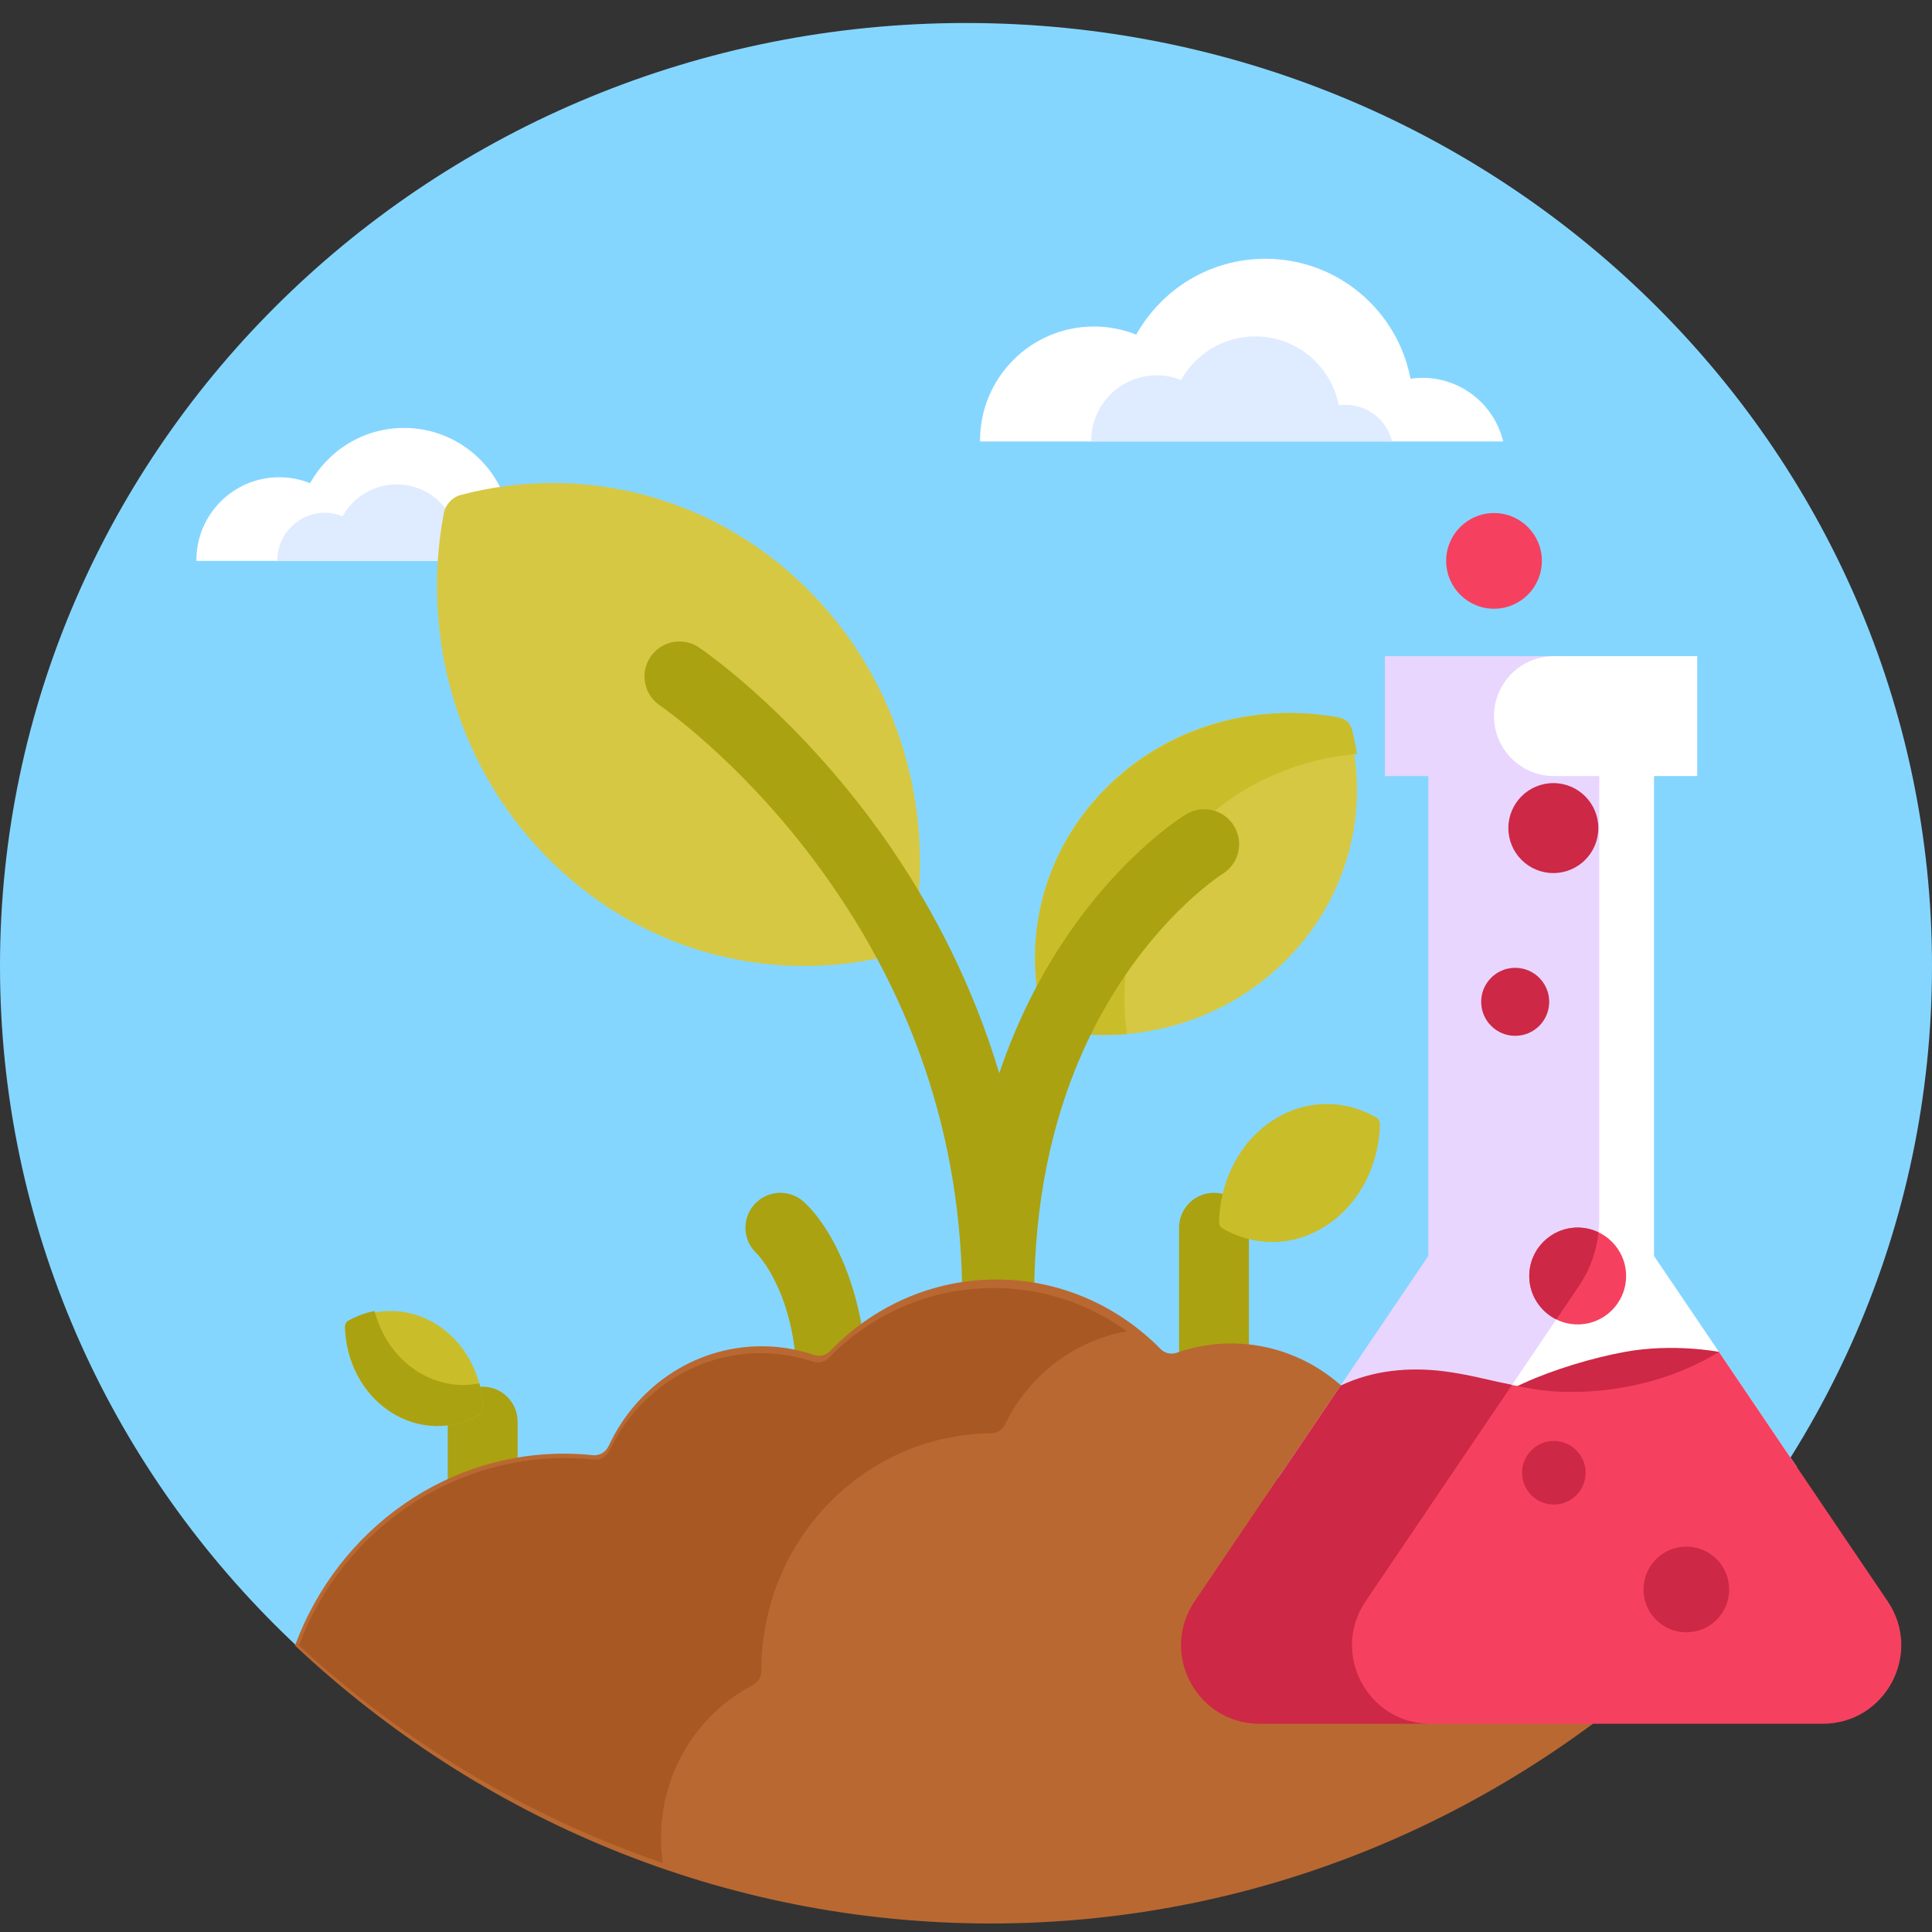 <svg width="84" height="84" viewBox="0 0 84 84" fill="none" xmlns="http://www.w3.org/2000/svg">
<rect x="0" y="0" width="84" height="84" fill="#333333" stroke="none"/>
<path d="M42 83C65.196 83 84 64.644 84 42C84 19.356 65.196 1 42 1C18.804 1 0 19.356 0 42C0 64.644 18.804 83 42 83Z" fill="#85D6FF"/>
<path d="M8.54 24.387C8.54 24.386 8.54 24.386 8.539 24.386C8.522 22.381 10.142 20.75 12.143 20.75C12.617 20.75 13.068 20.842 13.482 21.007C14.281 19.575 15.81 18.606 17.567 18.606C19.847 18.606 21.746 20.24 22.158 22.401C22.281 22.383 22.407 22.373 22.535 22.373C23.775 22.373 24.814 23.232 25.092 24.387H8.54Z" fill="white"/>
<path d="M12.056 24.386C12.056 24.386 12.056 24.386 12.056 24.386C12.046 23.233 12.977 22.295 14.128 22.295C14.4 22.295 14.66 22.348 14.898 22.443C15.357 21.62 16.237 21.062 17.247 21.062C18.558 21.062 19.65 22.002 19.887 23.244C19.958 23.234 20.03 23.229 20.104 23.229C20.817 23.229 21.414 23.722 21.574 24.386H12.056V24.386Z" fill="#DFEBFF"/>
<path d="M58.652 31.686C58.587 31.438 58.375 31.246 58.115 31.197C54.532 30.523 50.682 31.584 47.994 34.346C45.306 37.108 44.44 40.892 45.348 44.313C45.413 44.562 45.625 44.754 45.885 44.803C49.468 45.477 53.318 44.416 56.006 41.654C58.694 38.892 59.56 35.109 58.652 31.686Z" fill="#D6C843"/>
<path d="M51.904 36.084C53.845 34.107 56.387 33.002 59 32.78C58.943 32.413 58.868 32.047 58.771 31.686C58.705 31.438 58.492 31.246 58.23 31.197C54.615 30.523 50.732 31.584 48.02 34.346C45.309 37.108 44.435 40.892 45.351 44.314C45.417 44.562 45.63 44.755 45.892 44.804C46.919 44.995 47.968 45.046 49.006 44.958C48.525 41.843 49.478 38.554 51.904 36.084Z" fill="#CABD2A"/>
<path d="M38.971 41.478C39.344 41.379 39.633 41.062 39.706 40.672C40.716 35.297 39.122 29.521 34.98 25.489C30.837 21.458 25.161 20.159 20.029 21.522C19.656 21.621 19.367 21.938 19.294 22.328C18.284 27.703 19.878 33.479 24.02 37.511C28.163 41.542 33.839 42.841 38.971 41.478Z" fill="#D6C843"/>
<path d="M52.782 61.435C51.943 61.435 51.263 60.755 51.263 59.915V53.381C51.263 52.541 51.943 51.861 52.782 51.861C53.621 51.861 54.301 52.541 54.301 53.381V59.915C54.301 60.755 53.621 61.435 52.782 61.435Z" fill="#AAA211"/>
<path d="M20.986 66.611C20.147 66.611 19.467 65.93 19.467 65.091V61.81C19.467 60.971 20.147 60.291 20.986 60.291C21.825 60.291 22.505 60.971 22.505 61.81V65.091C22.506 65.931 21.825 66.611 20.986 66.611Z" fill="#AAA211"/>
<path d="M43.354 57.965C42.515 57.965 41.835 57.284 41.835 56.445C41.835 49.468 39.638 43.022 35.305 37.286C32.042 32.965 28.723 30.692 28.689 30.669C27.995 30.199 27.813 29.255 28.282 28.56C28.751 27.866 29.693 27.681 30.388 28.149C30.538 28.25 34.092 30.669 37.656 35.357C40.949 39.687 44.873 46.86 44.873 56.445C44.873 57.285 44.193 57.965 43.354 57.965Z" fill="#AAA211"/>
<path d="M43.443 57.965C42.604 57.965 41.924 57.285 41.924 56.446C41.924 41.474 51.171 35.648 51.564 35.407C52.281 34.969 53.215 35.195 53.653 35.91C54.09 36.625 53.866 37.557 53.154 37.996C53.108 38.026 51.062 39.33 49.05 42.221C46.338 46.118 44.963 50.904 44.963 56.445C44.962 57.285 44.282 57.965 43.443 57.965Z" fill="#AAA211"/>
<path d="M36.169 61.782C35.33 61.782 34.65 61.102 34.65 60.263C34.65 56.236 32.913 54.51 32.895 54.494C32.281 53.923 32.245 52.962 32.816 52.347C33.387 51.732 34.349 51.696 34.964 52.268C36.246 53.46 37.689 56.336 37.689 60.263C37.689 61.102 37.009 61.782 36.169 61.782Z" fill="#AAA211"/>
<path d="M60 48.889C60.003 48.762 59.941 48.643 59.84 48.585C58.455 47.787 56.748 47.778 55.308 48.73C53.868 49.683 53.048 51.365 53 53.111C52.997 53.238 53.059 53.357 53.16 53.415C54.545 54.213 56.252 54.222 57.692 53.27C59.132 52.317 59.952 50.635 60 48.889Z" fill="#CABD2A"/>
<path d="M15 57.741C14.997 57.635 15.051 57.535 15.137 57.487C16.324 56.822 17.788 56.815 19.022 57.609C20.256 58.403 20.958 59.804 21 61.259C21.003 61.365 20.949 61.465 20.863 61.513C19.676 62.178 18.212 62.185 16.978 61.391C15.744 60.597 15.041 59.196 15 57.741Z" fill="#CABD2A"/>
<path d="M18.105 59.6C17.183 58.999 16.559 58.054 16.284 57C15.886 57.078 15.498 57.22 15.137 57.425C15.051 57.474 14.997 57.575 15 57.682C15.042 59.157 15.744 60.578 16.978 61.383C18.213 62.188 19.676 62.18 20.863 61.506C20.949 61.457 21.003 61.356 21 61.249C20.989 60.876 20.936 60.506 20.843 60.148C19.933 60.326 18.964 60.16 18.105 59.6Z" fill="#AAA211"/>
<path d="M61.565 62.996C61.316 63.01 61.07 63.031 60.826 63.06C60.538 63.093 60.264 62.933 60.136 62.664C58.869 60.014 56.171 58.258 53.14 58.422C52.448 58.46 51.785 58.596 51.16 58.816C50.916 58.902 50.645 58.84 50.461 58.653C48.606 56.769 46.063 55.614 43.261 55.63C40.459 55.647 37.928 56.833 36.095 58.738C35.912 58.928 35.642 58.993 35.397 58.91C34.77 58.698 34.105 58.569 33.413 58.54C30.381 58.412 27.702 60.2 26.465 62.865C26.339 63.135 26.067 63.299 25.779 63.269C25.535 63.243 25.288 63.225 25.039 63.214C19.523 62.981 14.697 66.48 12.827 71.542C12.827 71.544 12.827 71.545 12.826 71.546C20.825 79.055 31.436 83.63 43.079 83.63C54.964 83.63 65.773 78.861 73.826 71.072C71.873 66.091 67.039 62.699 61.565 62.996Z" fill="#BA6831"/>
<path d="M32.728 73.269C32.956 73.151 33.101 72.913 33.101 72.652C33.094 66.987 37.548 62.373 43.1 62.315C43.356 62.313 43.587 62.162 43.7 61.928C43.989 61.329 44.361 60.76 44.82 60.24C45.96 58.946 47.442 58.157 49 57.883C47.34 56.687 45.316 55.987 43.131 56C40.357 56.017 37.852 57.175 36.036 59.035C35.856 59.22 35.589 59.283 35.346 59.202C34.725 58.995 34.067 58.87 33.382 58.841C30.379 58.716 27.728 60.462 26.503 63.064C26.378 63.328 26.109 63.487 25.824 63.458C25.582 63.433 25.338 63.415 25.091 63.405C19.631 63.177 14.852 66.593 13.001 71.535C13.001 71.537 13.001 71.538 13 71.54C17.525 75.729 22.896 78.98 28.818 81C28.36 77.782 29.969 74.702 32.728 73.269Z" fill="#A85822"/>
<path d="M68.63 30.227C68.664 30.392 68.683 30.56 68.683 30.73L63.313 63.798H78.133L74.444 58.346L71.913 54.607V30.227H68.63Z" fill="white"/>
<path d="M55.566 64.262L64.024 62.748L68.654 55.906C69.227 55.059 69.533 54.061 69.533 53.039V30.227H62.1V54.607L59.57 58.346L55.566 64.262Z" fill="#E8D6FF"/>
<path d="M60.215 28.529H67.835V33.742H60.215V28.529Z" fill="#E8D6FF"/>
<path d="M68.595 57.583C69.758 57.583 70.7 56.641 70.7 55.478C70.7 54.316 69.758 53.373 68.595 53.373C67.433 53.373 66.49 54.316 66.49 55.478C66.49 56.641 67.433 57.583 68.595 57.583Z" fill="#F5415F"/>
<path d="M69.501 53.58C69.227 53.449 68.92 53.373 68.595 53.373C67.433 53.373 66.49 54.316 66.49 55.478C66.49 56.307 66.971 57.022 67.667 57.365L68.655 55.906C69.126 55.21 69.413 54.411 69.501 53.58Z" fill="#CD2846"/>
<path d="M65.878 45.036C66.695 45.036 67.357 44.374 67.357 43.558C67.357 42.741 66.695 42.079 65.878 42.079C65.061 42.079 64.399 42.741 64.399 43.558C64.399 44.374 65.061 45.036 65.878 45.036Z" fill="#CD2846"/>
<path d="M67.537 37.96C68.618 37.96 69.493 37.084 69.493 36.004C69.493 34.924 68.618 34.048 67.537 34.048C66.457 34.048 65.581 34.924 65.581 36.004C65.581 37.084 66.457 37.96 67.537 37.96Z" fill="#CD2846"/>
<path d="M64.958 26.467C66.107 26.467 67.038 25.535 67.038 24.386C67.038 23.237 66.107 22.306 64.958 22.306C63.809 22.306 62.877 23.237 62.877 24.386C62.877 25.535 63.809 26.467 64.958 26.467Z" fill="#F5415F"/>
<path d="M74.736 58.777C74.736 60.094 73.52 63.547 70.651 63.547C67.781 63.547 63.946 63.418 63.946 62.101C63.946 60.783 67.829 59.295 70.651 58.777C72.748 58.391 74.736 58.777 74.736 58.777Z" fill="#CD2846"/>
<path d="M73.793 33.742H67.563C66.124 33.742 64.957 32.575 64.957 31.136C64.957 29.696 66.124 28.529 67.563 28.529H73.793V33.742Z" fill="white"/>
<path d="M82.073 69.621L74.735 58.777C72.714 60.025 70.251 60.587 67.9 60.513C67.022 60.485 66.182 60.318 65.346 60.131L58.291 67.729C57.552 68.525 57.206 69.608 57.346 70.684C57.664 73.123 59.741 74.947 62.2 74.947H79.247C81.984 74.947 83.608 71.888 82.073 69.621Z" fill="#F5415F"/>
<path d="M59.374 69.621L65.738 60.217C64.75 60.007 63.776 59.744 62.761 59.618C61.231 59.429 59.683 59.581 58.288 60.242L51.941 69.621C50.407 71.888 52.031 74.947 54.768 74.947H62.201C59.464 74.947 57.84 71.888 59.374 69.621Z" fill="#CD2846"/>
<path d="M67.558 65.415C68.321 65.415 68.94 64.796 68.94 64.033C68.94 63.27 68.321 62.651 67.558 62.651C66.795 62.651 66.176 63.27 66.176 64.033C66.176 64.796 66.795 65.415 67.558 65.415Z" fill="#CD2846"/>
<path d="M73.319 70.97C74.348 70.97 75.182 70.136 75.182 69.108C75.182 68.079 74.348 67.245 73.319 67.245C72.291 67.245 71.457 68.079 71.457 69.108C71.457 70.136 72.291 70.97 73.319 70.97Z" fill="#CD2846"/>
<path d="M42.612 19.194C42.612 19.193 42.612 19.193 42.611 19.193C42.588 16.437 44.814 14.196 47.564 14.196C48.214 14.196 48.834 14.322 49.403 14.55C50.501 12.582 52.603 11.251 55.016 11.251C58.15 11.251 60.759 13.495 61.326 16.464C61.495 16.44 61.667 16.427 61.843 16.427C63.547 16.427 64.975 17.607 65.356 19.194H42.612Z" fill="white"/>
<path d="M47.445 19.193C47.445 19.193 47.445 19.193 47.445 19.193C47.431 17.608 48.711 16.319 50.293 16.319C50.666 16.319 51.023 16.392 51.35 16.523C51.981 15.392 53.19 14.626 54.578 14.626C56.38 14.626 57.88 15.917 58.206 17.624C58.303 17.61 58.402 17.602 58.503 17.602C59.483 17.602 60.304 18.281 60.524 19.193H47.445V19.193Z" fill="#DFEBFF"/>
</svg>
